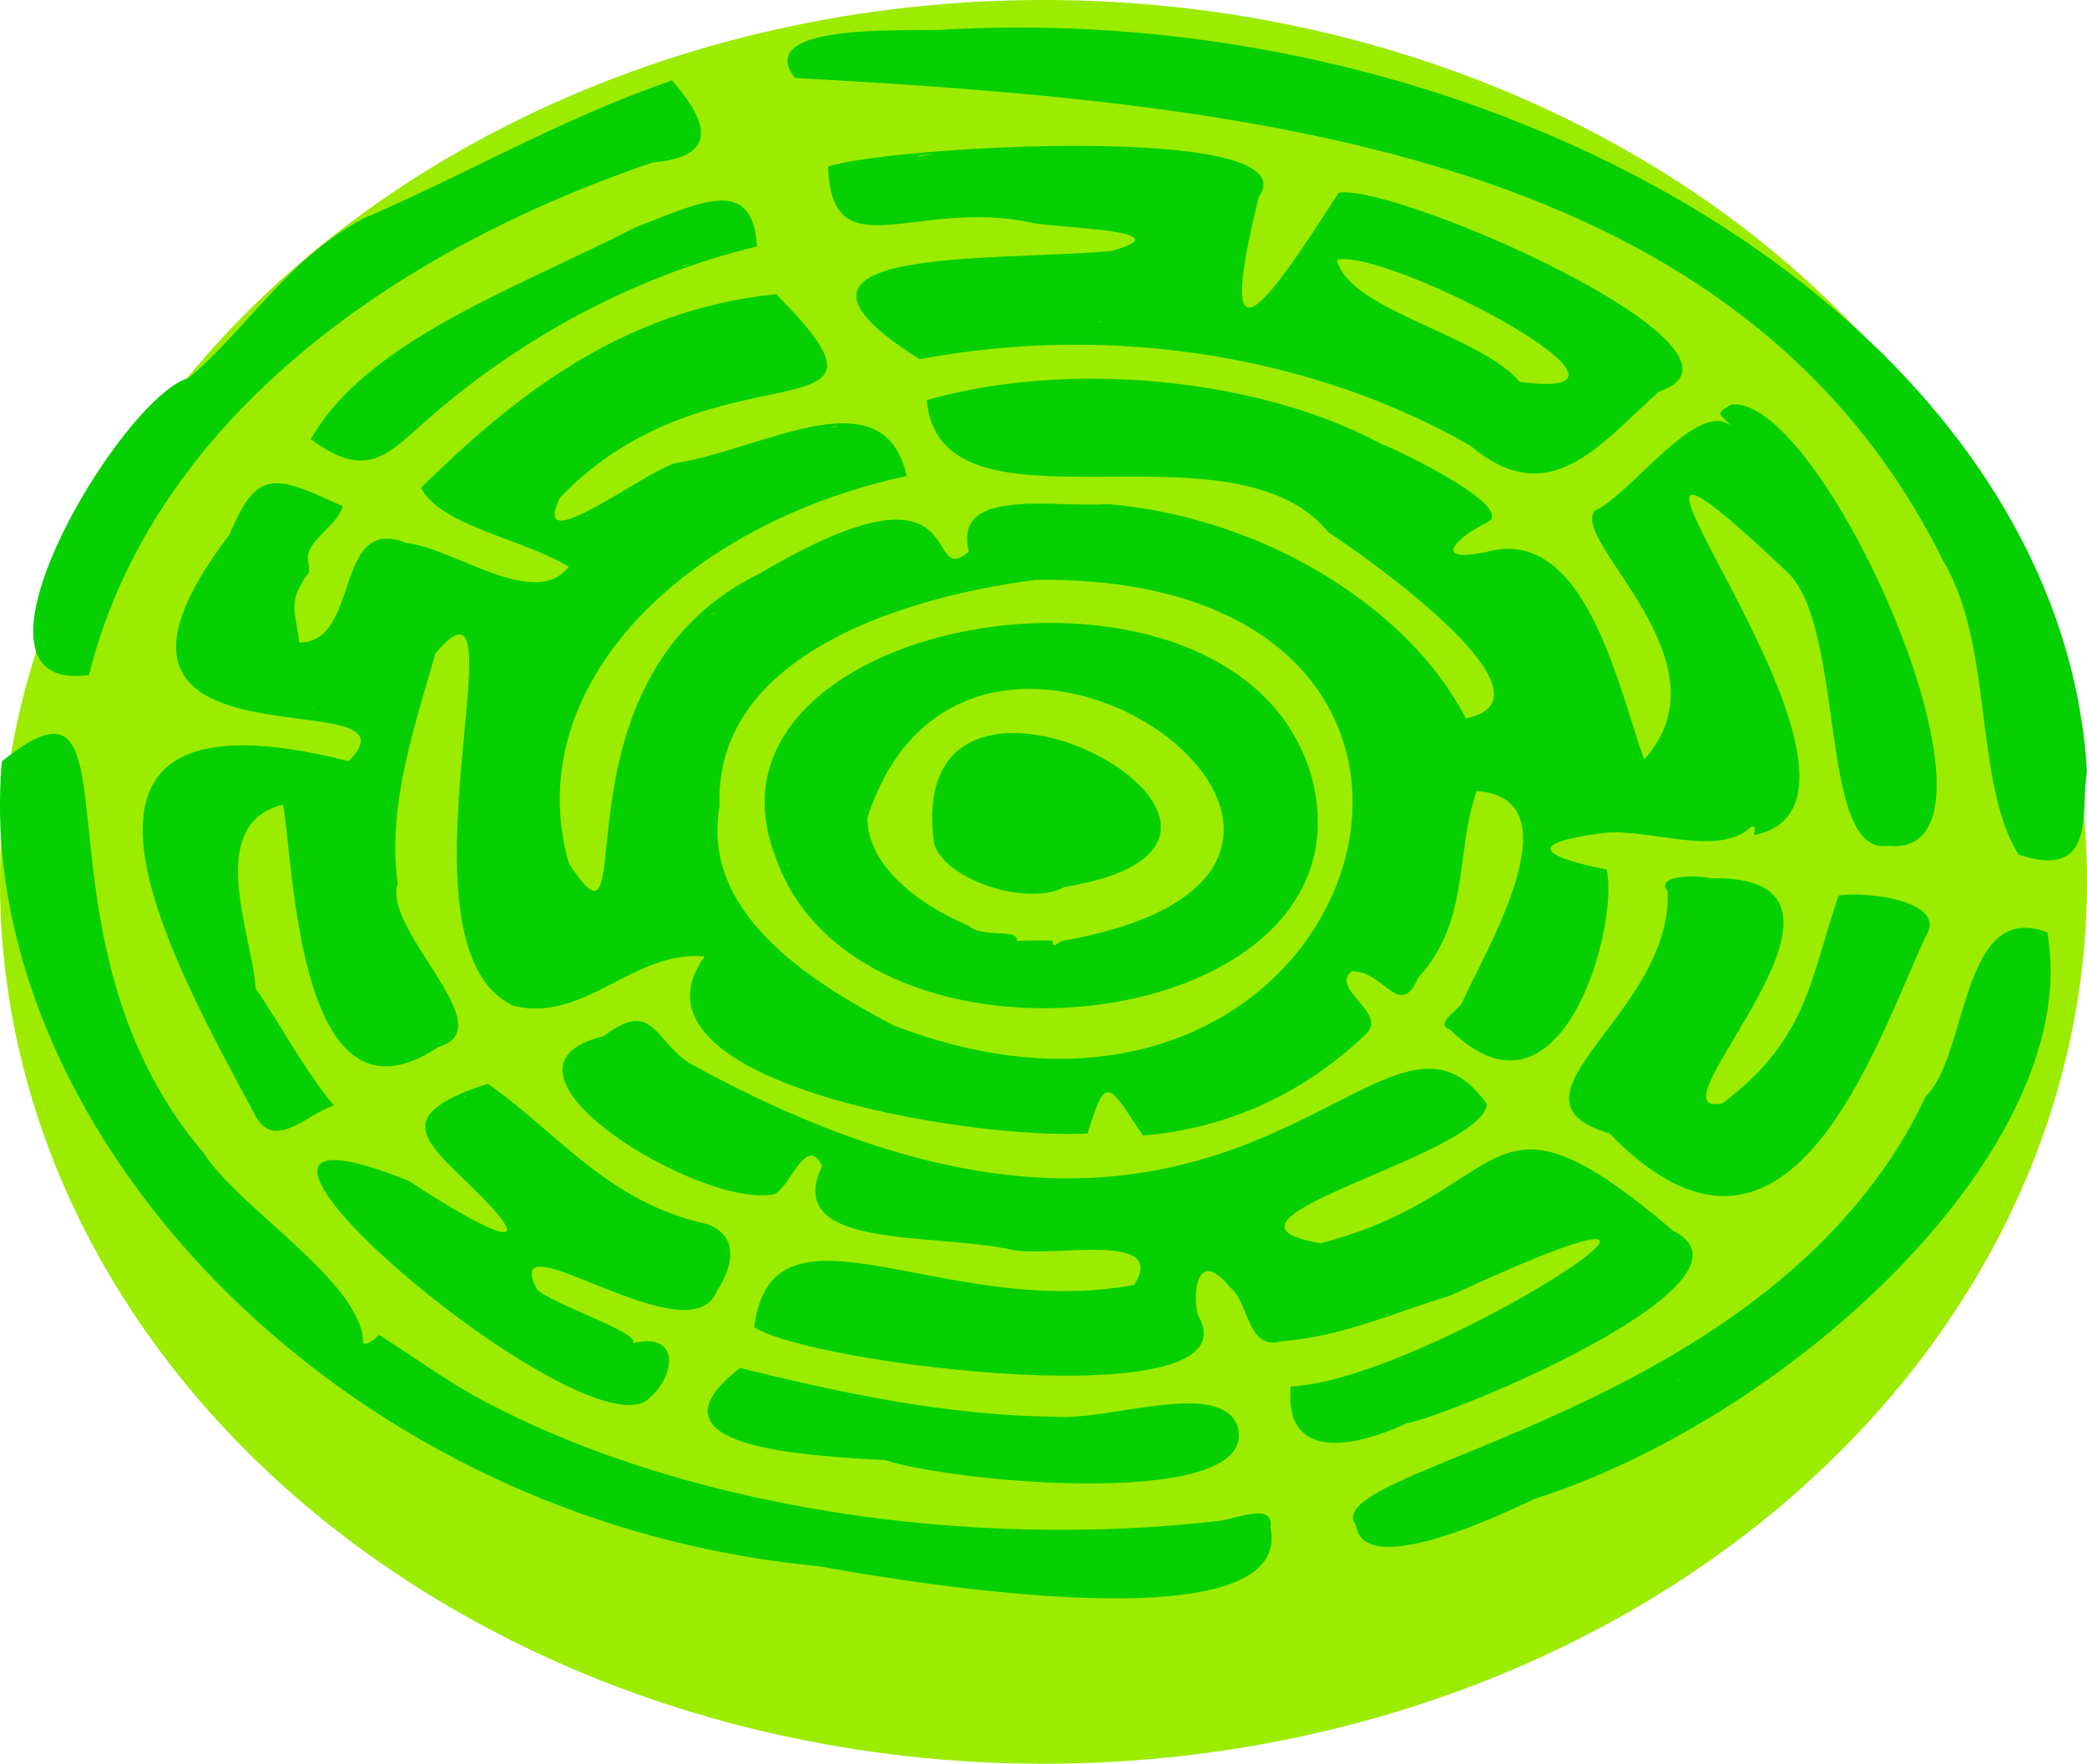 <svg width="71" height="60" viewBox="0 0 71 60" fill="none" xmlns="http://www.w3.org/2000/svg">
<ellipse cx="35.5" cy="30" rx="35.5" ry="30" fill="#9BEC00"/>
<path d="M26.404 10.006C21.09 10.546 17.378 13.59 14.321 16.596C15.006 17.911 17.856 18.345 19.35 19.283C18.187 20.762 15.454 18.651 13.827 18.473C11.325 17.474 12.292 21.865 10.179 21.858C10.114 21.088 9.799 20.571 10.274 19.832C10.474 19.402 10.585 19.641 10.475 19.062C10.392 18.392 11.48 17.899 11.659 17.223C9.333 16.145 8.746 15.932 7.811 18.179C1.247 26.795 14.763 22.982 11.859 25.893C0.359 22.976 5.821 32.619 8.699 37.972C9.343 39.159 10.482 37.885 11.36 37.603C10.388 36.465 9.574 34.888 8.698 33.63C8.605 31.866 6.927 28.02 9.631 27.375C10.005 29.448 10.135 38.815 14.911 35.617C17.163 34.988 13.011 31.677 13.53 30.063C13.163 27.4 14.114 24.701 14.813 22.226C17.982 18.488 13.101 32.222 17.477 34.219C19.93 34.796 21.542 32.315 23.974 32.535C20.906 36.764 32.8 38.776 37.004 38.561C37.639 36.41 37.748 36.968 38.886 38.629C41.931 38.375 44.485 37.082 46.472 35.176C47.237 34.469 45.242 33.66 45.979 33.042C47.092 33.01 47.611 34.717 48.247 33.263C50.015 31.333 49.502 29.027 50.235 26.91C53.734 27.157 50.431 32.497 49.727 34.145C49.585 34.37 48.785 34.84 49.332 35.028C53.113 38.741 55.087 31.54 54.659 29.583C52.327 29.11 51.944 28.679 54.56 28.333C56.172 28.178 58.482 29.19 59.591 28.113C59.797 28.096 59.635 28.367 59.687 28.407C65.71 27.185 51.347 10.552 60.772 19.429C62.817 21.286 61.829 29.129 64.224 28.774C69.068 29.298 62.097 13.397 58.9 13.764C58.285 14.088 58.558 14.093 58.9 14.5C57.772 13.532 55.478 16.829 54.264 17.369C53.357 18.378 58.951 22.493 55.94 25.831C55.101 23.646 54.012 17.862 50.615 18.767C48.635 19.193 49.552 18.275 50.59 17.775C51.619 17.289 47.71 15.375 46.966 15.088C42.753 12.832 36.279 12.245 31.527 13.614C31.975 18.621 41.884 14.056 45.19 18.106C46.506 18.965 53.299 23.753 49.867 24.438C47.983 20.737 43.059 17.606 37.695 17.148C35.849 17.288 32.397 16.541 32.961 18.767C31.362 20.133 33.23 15.149 25.86 19.503C18.399 23.11 22.003 33.461 19.351 29.362C17.64 23.35 23.279 17.82 30.848 16.193C30.053 12.707 25.965 15.294 23 15.75C21.981 15.996 17.966 19.132 19.054 16.928C24.266 11.471 31.493 15.135 26.404 10.006ZM8.501 23.991C8.51 23.964 8.539 23.988 8.562 23.993L8.501 23.991ZM10.604 24.06C10.641 24.079 10.66 24.107 10.672 24.138C10.648 24.109 10.625 24.083 10.604 24.06ZM10.205 38.13C10.167 38.158 10.125 38.18 10.08 38.192C10.122 38.172 10.163 38.151 10.205 38.13ZM8.798 37.898C8.787 37.88 8.776 37.859 8.765 37.837C8.776 37.856 8.787 37.876 8.798 37.898ZM8.172 25.763C8.028 25.751 8.22 25.763 8.271 25.765C8.235 25.765 8.2 25.765 8.172 25.763ZM12.141 27.229C12.131 27.229 12.15 27.191 12.15 27.224C12.147 27.226 12.144 27.227 12.141 27.229ZM14.815 35.544C14.797 35.568 14.792 35.587 14.772 35.606C14.786 35.586 14.801 35.566 14.815 35.544ZM15.307 18.989H15.356C15.339 18.991 15.321 18.992 15.307 18.989ZM15.406 28.995C15.43 28.954 15.447 28.945 15.46 28.954L15.406 28.995ZM15.801 25.316V25.242C15.796 25.267 15.806 25.292 15.801 25.316ZM63.536 19.062C63.501 18.979 63.469 18.896 63.438 18.814C63.486 18.9 63.523 18.984 63.536 19.062ZM52.307 34.234C52.294 34.234 52.277 34.238 52.267 34.23C52.282 34.231 52.296 34.233 52.307 34.234ZM51.799 36.059C51.749 36.07 51.708 36.065 51.673 36.052C51.715 36.056 51.758 36.058 51.799 36.059ZM51.602 23.992C51.602 23.992 51.602 23.996 51.6 23.996L51.602 23.992ZM31.778 13.985C31.775 13.975 31.776 13.964 31.778 13.953V13.985ZM35.822 15.825C35.855 15.826 35.891 15.825 35.926 15.826C35.872 15.831 35.835 15.831 35.822 15.825ZM40.457 15.53V15.457C40.455 15.482 40.464 15.511 40.457 15.53ZM48.053 20.165C48.046 20.161 48.042 20.156 48.04 20.152C48.044 20.157 48.052 20.163 48.053 20.165ZM24.282 32.306C24.29 32.306 24.3 32.311 24.312 32.316C24.302 32.313 24.293 32.311 24.282 32.306ZM30.881 35.181C30.907 35.181 30.932 35.181 30.954 35.191C30.929 35.187 30.904 35.184 30.881 35.181ZM44.946 36.205C44.907 36.191 44.946 36.168 44.953 36.148C44.953 36.166 44.95 36.184 44.946 36.205ZM45.882 33.042H45.927C45.911 33.044 45.897 33.044 45.882 33.042ZM46.082 23.627C46.084 23.655 46.083 23.68 46.078 23.697C46.078 23.673 46.08 23.65 46.082 23.627ZM33.163 17.739C33.161 17.745 33.16 17.746 33.159 17.738L33.163 17.739ZM24.972 21.932C24.972 21.933 24.972 21.933 24.972 21.932V21.932ZM24.48 27.413C24.296 22.522 30.192 20.386 35.231 19.725C53.277 19.499 46.608 41.142 30.396 34.881C27.377 33.295 23.85 30.993 24.48 27.413ZM24.357 26.76C24.361 26.695 24.366 26.63 24.374 26.567C24.386 26.623 24.358 26.696 24.357 26.76ZM24.377 20.84C24.328 20.87 24.241 20.893 24.085 20.901C24.156 20.892 24.261 20.87 24.377 20.84ZM23.799 29.086C23.811 29.107 23.797 29.092 23.79 29.069C23.793 29.075 23.801 29.092 23.799 29.086ZM23.409 32.367C23.38 32.381 23.345 32.388 23.296 32.38C23.334 32.374 23.372 32.371 23.409 32.367ZM18.757 30.683C18.757 30.683 18.757 30.686 18.759 30.687L18.757 30.683ZM28.523 14.501C28.434 14.52 28.344 14.537 28.254 14.557C28.317 14.517 28.4 14.489 28.523 14.501ZM27.8 17.081L27.804 17.082C27.781 17.082 27.78 17.082 27.8 17.081ZM21.691 19.031C21.66 19.048 21.634 19.062 21.62 19.062C21.653 19.039 21.676 19.03 21.691 19.031ZM19.995 17.506C19.975 17.52 19.969 17.562 19.943 17.554C19.952 17.537 19.971 17.521 19.995 17.506Z" fill="#06D001"/>
<path d="M21.62 7.731C17.721 9.749 12.489 11.557 10.572 14.941C12.517 16.371 13.179 15.456 14.617 14.205C17.556 11.64 21.391 9.436 25.75 8.384C25.62 5.903 23.738 6.929 21.62 7.731ZM23.791 8.899C23.766 8.906 23.779 8.902 23.791 8.899C23.768 8.905 23.793 8.913 23.791 8.899ZM23.558 8.961C23.418 9.009 23.272 9.071 23.197 9.056C23.316 9.025 23.437 8.992 23.558 8.961Z" fill="#06D001"/>
<path d="M42.824 6.701C44.654 4.131 30.143 4.98 28.171 5.668C28.287 9.274 31.166 6.705 35.132 7.584C36.081 7.765 40.386 7.838 37.794 8.541C33.662 8.902 25.152 8.361 31.285 12.22C37.898 10.976 44.737 12.13 50.024 15.163C52.724 17.439 54.442 15.104 56.435 13.323C60.564 11.951 47.487 6.222 45.54 6.557C43.192 10.215 41.249 13.057 42.825 6.702L42.824 6.701ZM31.195 5.335C31.307 5.252 31.783 5.252 31.877 5.23C31.644 5.261 31.417 5.297 31.195 5.335ZM37.401 7.141C37.401 7.141 37.407 7.14 37.406 7.141C37.404 7.141 37.403 7.141 37.401 7.141ZM30.397 9.129C30.434 9.143 30.479 9.151 30.514 9.169C30.476 9.157 30.438 9.145 30.397 9.129ZM37.328 10.941C37.39 10.931 37.438 10.948 37.499 10.968C37.443 10.96 37.386 10.951 37.328 10.941ZM45.684 10.6C45.694 10.589 45.697 10.594 45.706 10.603C45.699 10.603 45.691 10.602 45.684 10.6ZM52.511 14.545C52.537 14.554 52.562 14.563 52.588 14.574C52.578 14.574 52.55 14.562 52.511 14.545ZM45.487 8.835C47.283 8.46 57.242 13.727 51.703 12.99C50.348 11.383 45.847 10.545 45.487 8.835ZM43.763 9.441C43.829 9.42 43.762 9.546 43.75 9.502C43.754 9.481 43.76 9.461 43.763 9.441Z" fill="#06D001"/>
<path d="M3.029 22.962C5.005 14.998 12.35 8.881 22.213 5.525C24.74 5.316 23.827 3.842 22.863 2.734C19.067 4.044 15.962 5.888 12.35 7.437C9.742 8.844 8.477 11.127 6.407 12.863C4.099 13.521 -1.919 23.666 3.029 22.962ZM22.776 5.32C22.736 5.34 22.696 5.358 22.655 5.376C22.648 5.349 22.74 5.341 22.776 5.32ZM18.363 6.188C18.335 6.191 18.303 6.191 18.266 6.185C18.3 6.185 18.331 6.186 18.363 6.188ZM15.03 7.877C15.022 7.879 15.013 7.888 15.012 7.879L15.03 7.877ZM1.411 22.785C1.377 22.773 1.359 22.751 1.338 22.723C1.361 22.745 1.385 22.766 1.411 22.785Z" fill="#06D001"/>
<path d="M71 26.246C70.119 11.39 51.524 -0.139 31.952 1.017C30.476 1.054 25.638 0.829 27.044 2.654C42.976 3.516 59.246 5.271 66.099 19.064C67.845 21.989 67.129 26.538 68.663 29.069C71.367 29.969 70.763 27.593 71 26.246ZM31.197 1.129C31.2 1.125 31.201 1.124 31.197 1.129V1.129ZM36.413 1.403L36.553 1.389C36.579 1.394 36.45 1.398 36.413 1.403ZM65.114 13.323C65.105 13.289 65.094 13.254 65.082 13.218C65.107 13.252 65.121 13.287 65.114 13.323ZM68.244 26.93C68.252 26.956 68.262 26.983 68.27 27.009C68.251 26.983 68.245 26.958 68.244 26.93ZM68.272 28.921C68.272 28.919 68.272 28.919 68.272 28.921V28.921Z" fill="#06D001"/>
<path d="M47.854 48.42C49.562 48.079 60.312 43.584 56.928 41.872C50.383 36.305 51.591 40.571 44.932 42.292C40.258 41.532 50.361 39.353 50.59 37.567C46.862 32.295 42.326 46.633 23.395 36.132C22.224 35.302 22.187 34.005 20.535 35.249C15.953 36.353 23.884 41.172 26.352 40.621C26.893 40.375 27.425 38.563 27.968 39.665C26.583 42.561 31.816 41.904 34.491 42.532C35.922 42.76 39.747 41.888 38.582 43.71C32.081 44.925 26.279 40.328 25.658 45.145C27.46 46.405 42.87 48.318 40.753 44.741C40.554 43.963 40.736 42.428 41.838 43.784C42.512 44.31 42.418 45.976 43.613 45.624C45.699 45.47 47.417 44.648 49.334 44.078C61.5 38.439 48.651 46.958 43.908 47.167C43.692 49.462 45.624 49.447 47.854 48.419V48.42ZM22.81 39.632C22.835 39.644 22.86 39.655 22.883 39.665C22.836 39.677 22.815 39.662 22.81 39.632ZM28.402 41.577H28.523C28.484 41.581 28.442 41.579 28.402 41.577ZM26.855 43.089C26.855 43.089 26.85 43.086 26.847 43.085C26.852 43.086 26.867 43.085 26.855 43.089ZM40.548 43.352C40.549 43.317 40.552 43.288 40.556 43.27C40.554 43.298 40.551 43.326 40.548 43.352ZM47.083 44.758C47.145 44.735 47.206 44.71 47.266 44.685C47.215 44.729 47.15 44.755 47.083 44.758ZM50.813 47.095L50.805 47.09C50.81 47.092 50.814 47.094 50.813 47.095ZM44.785 48.867C44.781 48.862 44.792 48.864 44.797 48.862L44.785 48.867Z" fill="#06D001"/>
<path d="M43.219 51.952C43.366 51.134 42.161 51.616 41.543 51.731C32.949 52.737 23.08 51.307 16.097 47.463C15.039 46.865 13.911 46.054 12.89 45.404C12.938 45.419 12.261 45.974 12.35 45.55C12.153 43.52 8.137 41.103 6.926 39.222C0.647 31.844 5.093 21.845 0.065 25.9C-1.001 37.962 11.094 51.687 27.833 53.277C31.201 53.893 44.082 55.999 43.219 51.952ZM2.865 26.088L2.882 26.09C2.859 26.192 2.86 26.181 2.865 26.088ZM6.924 39.959C6.967 39.939 7.005 39.924 7.036 39.912C6.989 39.933 6.948 39.957 6.924 39.959ZM8.305 43.966V43.932C8.309 43.942 8.307 43.954 8.305 43.966ZM9.94 44.677C9.953 44.674 9.967 44.671 9.981 44.667C9.97 44.674 9.955 44.676 9.94 44.677ZM24.381 52.76C24.355 52.763 24.373 52.755 24.381 52.746C24.383 52.754 24.383 52.759 24.381 52.76ZM25.013 51.006C25.027 50.987 25.041 50.982 25.051 51.006C25.038 51.006 25.026 51.006 25.013 51.006ZM25.713 52.102C25.712 52.097 25.713 52.1 25.713 52.102V52.102ZM27.124 51.275C27.153 51.275 27.172 51.277 27.184 51.281C27.164 51.279 27.144 51.277 27.124 51.275ZM30.669 53.849C30.71 53.854 30.75 53.859 30.791 53.865C30.748 53.865 30.707 53.858 30.669 53.849ZM33.356 52.908C33.356 52.908 33.364 52.913 33.367 52.916C33.363 52.913 33.36 52.911 33.356 52.908Z" fill="#06D001"/>
<path d="M24.085 41.651C20.646 40.906 18.928 38.473 16.59 36.867C12.8 38.102 14.867 39.04 16.786 41.136C18.575 43.161 14.592 40.646 13.926 40.179C4.183 36.258 20.107 49.822 22.112 47.537C22.956 46.836 23.186 45.282 21.52 45.698C21.872 45.368 18.757 44.361 18.266 43.858C16.934 41.269 23.475 46.245 24.38 43.932C24.854 43.225 25.242 42.105 24.085 41.651ZM15.796 37.35C15.789 37.312 15.81 37.303 15.859 37.31C15.838 37.325 15.818 37.338 15.796 37.35ZM17.675 43.049C17.748 43.065 17.825 43.077 17.905 43.086C17.823 43.083 17.745 43.072 17.675 43.049ZM22.879 41.454C22.883 41.447 22.89 41.439 22.901 41.43C22.892 41.439 22.886 41.446 22.879 41.454Z" fill="#06D001"/>
<path d="M65.508 31.864C66.302 30.669 63.562 30.31 62.549 30.466C61.606 33.169 61.535 35.344 58.603 37.529C55.785 38.167 64.796 29.745 58.208 29.878C57.782 29.765 56.28 29.752 56.73 30.319C56.939 34.461 50.695 37.355 54.757 38.56C60.836 44.83 63.767 35.616 65.508 31.864ZM58.604 39.296C58.607 39.306 58.608 39.313 58.609 39.321C58.606 39.311 58.603 39.302 58.604 39.296ZM59.394 37.309C59.394 37.293 59.394 37.277 59.394 37.261C59.408 37.264 59.409 37.278 59.394 37.309ZM62.021 38.044C62.037 38.029 62.043 38.022 62.057 38.043L62.021 38.044ZM63.535 32.38C63.562 32.401 63.585 32.421 63.605 32.44C63.585 32.431 63.562 32.412 63.535 32.38Z" fill="#06D001"/>
<path d="M42.094 48.494C41.466 46.924 37.838 48.316 35.921 48.198C32.241 48.155 28.706 47.41 25.174 46.537C21.685 49.238 27.361 49.518 30.102 49.671C32.684 50.484 42.988 51.365 42.094 48.494ZM24.086 48.64C24.092 48.63 24.096 48.637 24.102 48.643L24.086 48.64ZM25.84 48.533C25.84 48.523 25.85 48.529 25.859 48.531L25.84 48.533ZM30.177 47.692C30.249 47.69 30.323 47.689 30.397 47.684C30.326 47.69 30.252 47.692 30.177 47.692ZM32.172 48.052C32.254 48.072 32.313 48.09 32.357 48.106C32.298 48.092 32.237 48.075 32.172 48.052ZM34.319 50.11C34.351 50.11 34.391 50.11 34.441 50.112C34.4 50.114 34.359 50.112 34.319 50.11ZM37.499 49.672C37.499 49.672 37.499 49.672 37.498 49.672C37.498 49.672 37.5 49.672 37.499 49.672ZM38.641 50.045C38.673 50.049 38.706 50.053 38.739 50.057C38.702 50.056 38.668 50.05 38.641 50.045Z" fill="#06D001"/>
<path d="M69.65 31.718C66.698 30.591 66.971 35.896 65.507 37.309C60.39 48.206 44.688 49.893 46.125 51.877C46.364 53.751 50.98 51.575 52.193 50.996C61.142 48.125 70.93 38.897 69.65 31.718ZM52.289 49.822C52.289 49.822 52.288 49.824 52.287 49.825C52.287 49.825 52.289 49.822 52.289 49.822ZM56.533 47.757C56.555 47.75 56.583 47.747 56.613 47.747C56.587 47.751 56.562 47.754 56.533 47.757ZM57.098 46.966C57.003 46.94 57.059 46.946 57.124 46.949L57.098 46.966ZM60.523 43.561C60.542 43.529 60.561 43.504 60.577 43.49C60.56 43.514 60.541 43.537 60.523 43.561Z" fill="#06D001"/>
<path d="M26.353 29.069C29.124 37.429 47.081 35.215 44.599 26.346C42 17.674 23.278 20.87 26.353 29.069ZM39.446 32.315C39.452 32.312 39.46 32.309 39.472 32.306C39.471 32.309 39.46 32.312 39.446 32.315ZM41.541 27.482C41.541 27.461 41.536 27.444 41.573 27.45C41.561 27.459 41.55 27.47 41.541 27.482ZM31.47 23.446C31.467 23.452 31.47 23.461 31.465 23.464L31.47 23.446ZM30.494 24.068C30.494 24.068 30.495 24.069 30.494 24.07V24.068ZM29.51 27.818C33.053 16.892 50.302 29.538 36.117 32.012C36.114 31.995 35.756 32.321 35.822 32.012C35.749 31.971 34.776 31.997 34.594 32.012C34.673 31.562 33.408 31.929 32.961 31.497C31.192 30.747 29.512 29.438 29.509 27.818H29.51ZM29.472 27.495C29.448 27.558 29.428 27.596 29.411 27.597C29.433 27.565 29.452 27.531 29.472 27.495ZM26.769 29.384C26.809 29.446 26.856 29.53 26.769 29.425C26.764 29.418 26.765 29.404 26.769 29.384Z" fill="#06D001"/>
<path d="M31.778 28.701C32.174 29.982 35.019 30.843 36.217 30.173C46.016 28.569 30.596 20.177 31.778 28.701ZM38.984 27.46C38.976 27.442 38.978 27.356 38.978 27.303C38.976 27.36 38.979 27.411 38.984 27.46ZM38.928 26.886C38.92 26.868 38.91 26.849 38.901 26.83C38.925 26.846 38.937 26.864 38.928 26.886ZM37.439 28.678C37.377 28.678 37.301 28.665 37.202 28.627C37.277 28.652 37.356 28.668 37.439 28.678ZM31.68 27.855C31.683 27.849 31.683 27.851 31.683 27.856C31.683 27.856 31.68 27.856 31.68 27.855Z" fill="#06D001"/>
</svg>
